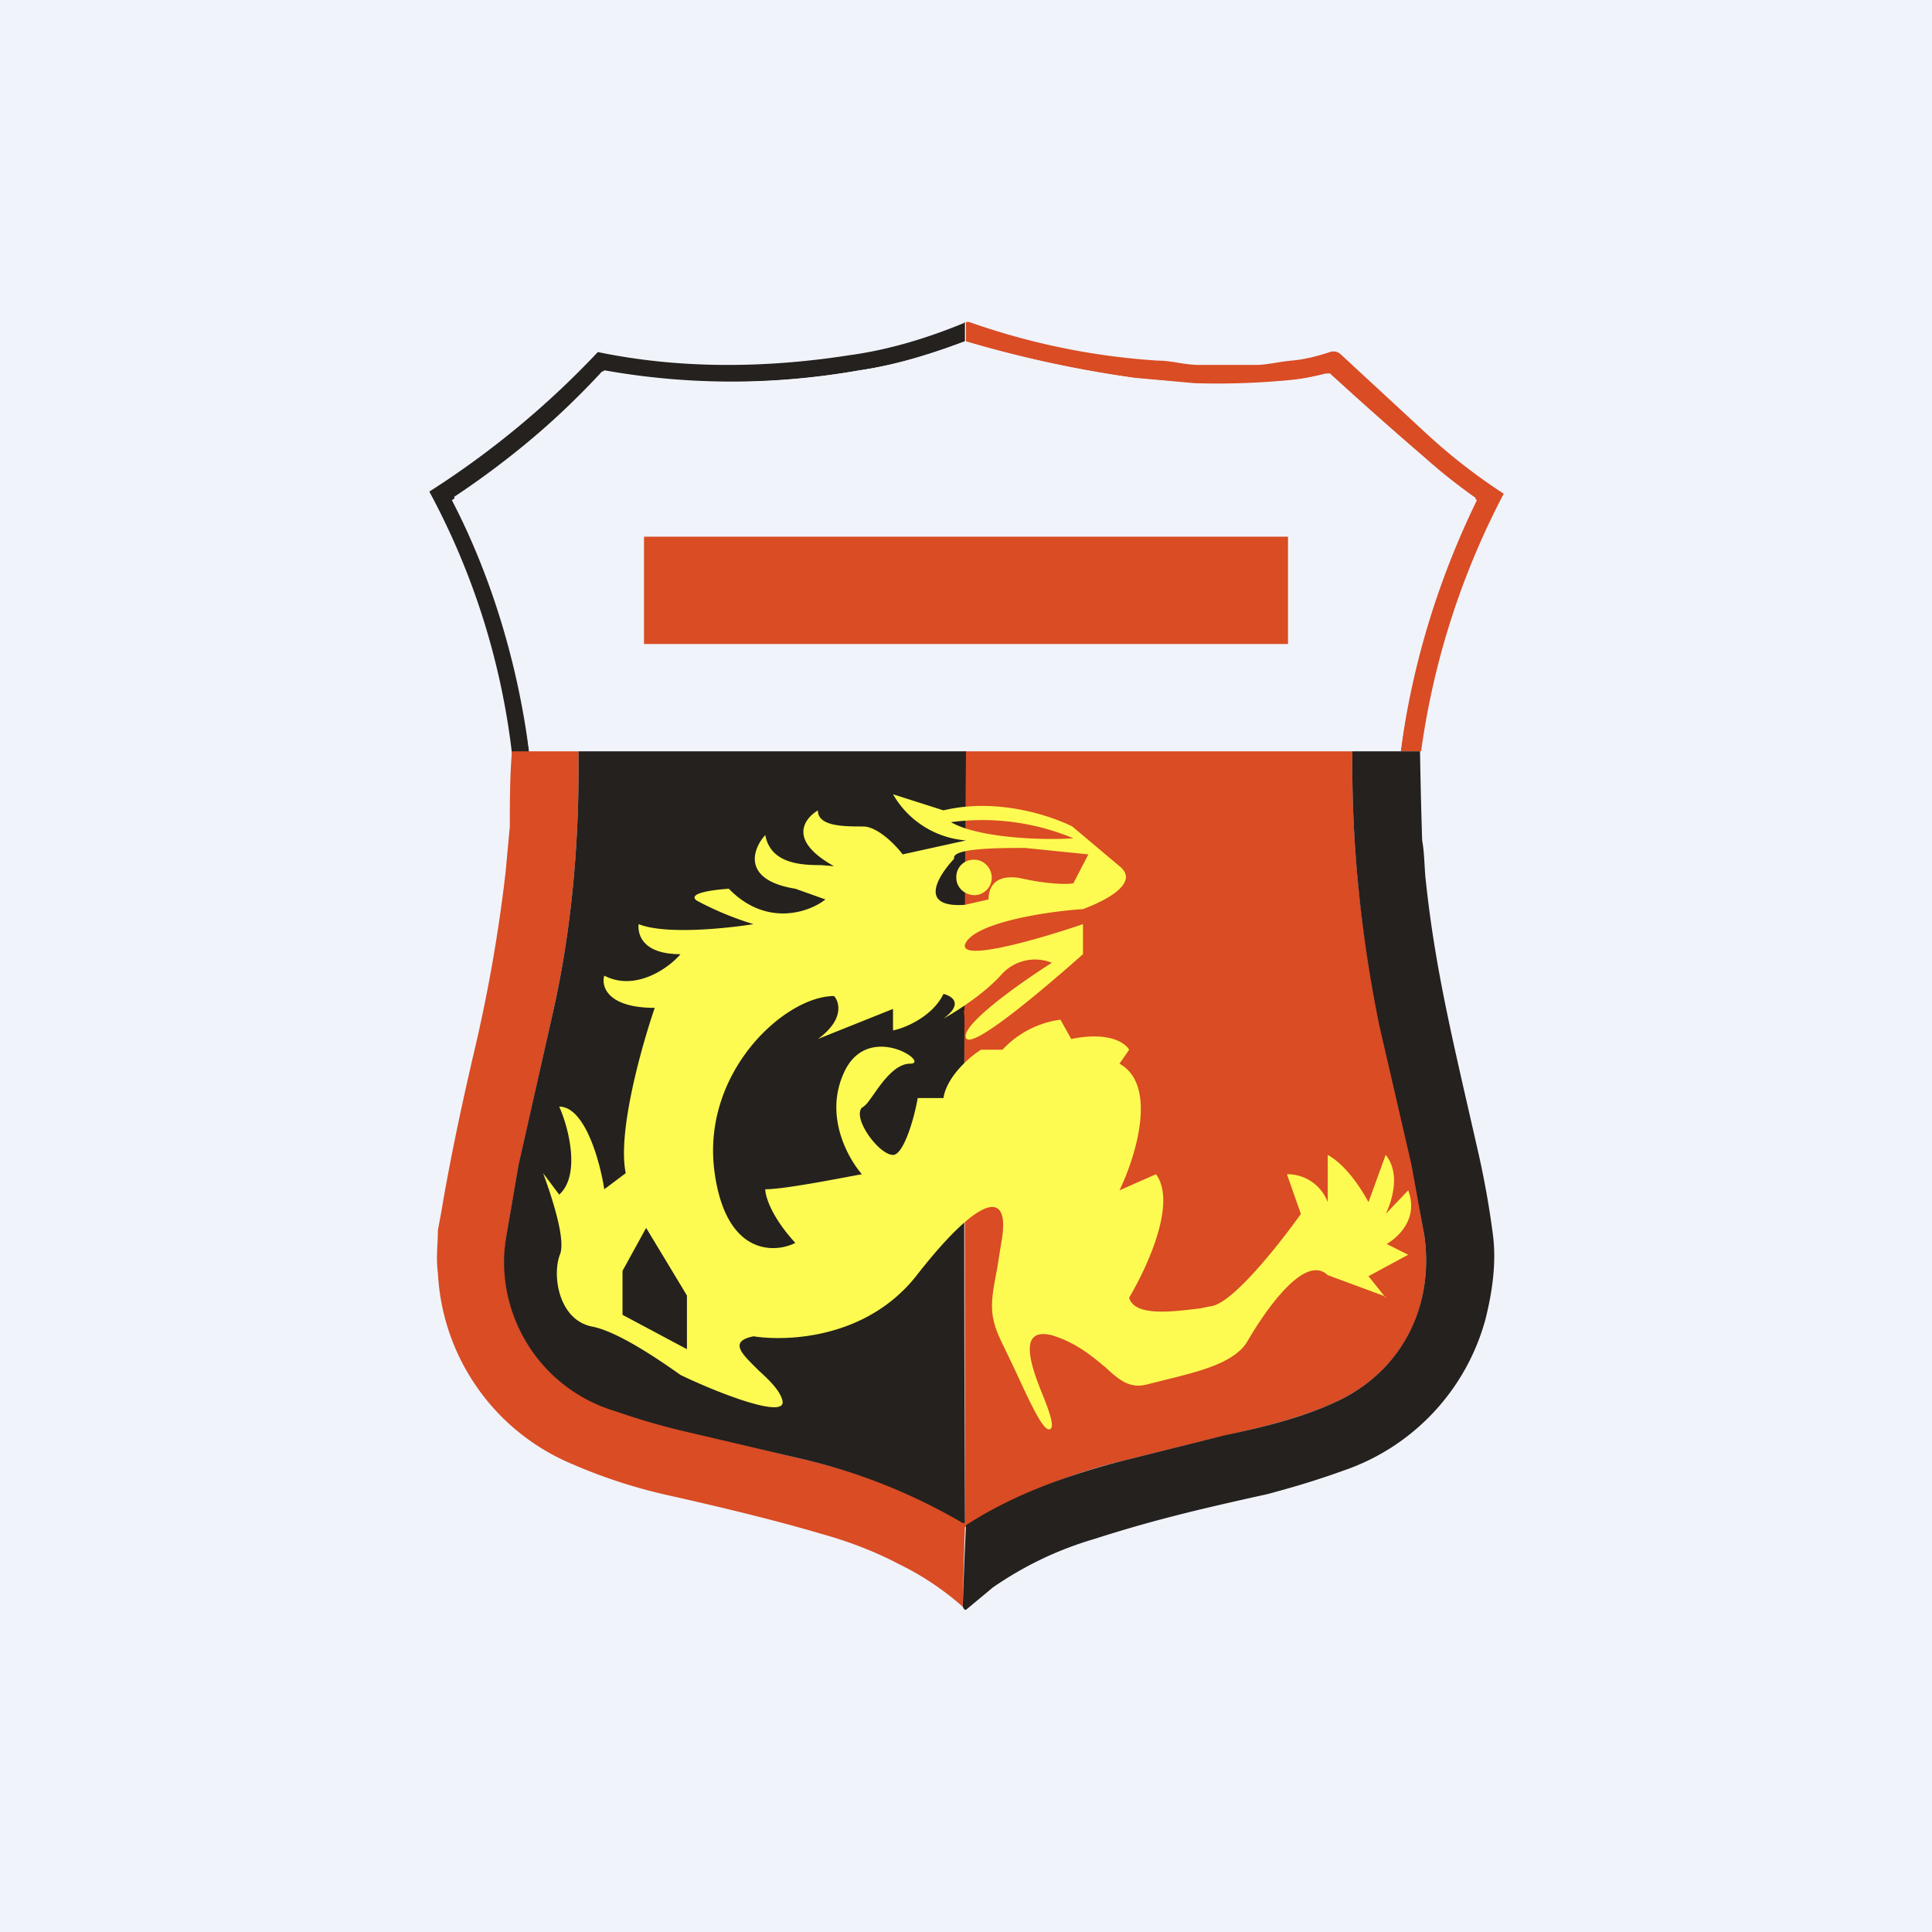 <!-- by TradingView --><svg width="18" height="18" viewBox="0 0 18 18" xmlns="http://www.w3.org/2000/svg"><path fill="#F0F3FA" d="M0 0h18v18H0z"/><path d="M13.23 7h-.18a7.39 7.39 0 0 1 .7-2.36 5.5 5.5 0 0 1-.48-.38 37.69 37.69 0 0 1-.88-.78h-.04a3.16 3.16 0 0 1-.83.1h-.4c-.18-.03-.4-.04-.56-.06A10.96 10.96 0 0 1 9 3.18V3h.03a6.51 6.51 0 0 0 1.76.36c.13 0 .24.04.39.04h.52c.1 0 .22-.03.33-.04.12-.01.24-.04.36-.08a.1.1 0 0 1 .1.02l.8.74a5.38 5.38 0 0 0 .72.56 7.29 7.29 0 0 0-.77 2.4Z" fill="#D94C24"/><path d="M8.99 3v.18c-.32.12-.64.22-.98.27a6.99 6.99 0 0 1-2.4.01 7.99 7.99 0 0 1-1.4 1.2c.38.73.62 1.56.72 2.35h-.1l-.06.01A6.79 6.79 0 0 0 4 4.58a8.24 8.24 0 0 0 1.57-1.3c.77.16 1.57.15 2.34.03.37-.05.73-.16 1.07-.3Z" fill="#24211E"/><path d="M8.99 3.18a10.95 10.95 0 0 0 1.58.34l.56.05a6.95 6.95 0 0 0 .78-.02 3.16 3.16 0 0 0 .48-.07 37.26 37.26 0 0 0 .89.79 5.5 5.5 0 0 0 .48.39c-.36.74-.6 1.52-.71 2.34H4.93a7.03 7.03 0 0 0-.7-2.37 7.99 7.99 0 0 0 1.4-1.18c.79.14 1.58.14 2.38 0 .34-.05.66-.15.98-.27Z" fill="#F0F3FA"/><path d="M12.6 7c-.01.86.08 1.71.26 2.55l.3 1.3.11.66c.09.64-.18 1.23-.78 1.53-.33.16-.7.25-1.06.33l-1.01.25a4.84 4.84 0 0 0-1.43.61 44.17 44.17 0 0 0-.02.74 2.63 2.63 0 0 0-.6-.4c-.19-.1-.43-.2-.72-.28-.37-.11-.85-.23-1.43-.36a4.93 4.93 0 0 1-.89-.29 2.04 2.04 0 0 1-1.25-1.78c-.02-.15 0-.26 0-.4l.03-.16c.07-.42.17-.91.3-1.47a14.5 14.5 0 0 0 .3-1.7l.04-.43c0-.22 0-.47.02-.7h.62c.01.87-.07 1.69-.24 2.44l-.32 1.43-.12.7c-.07.73.3 1.31 1.02 1.57.22.08.46.15.7.2l1.03.25a5.35 5.35 0 0 1 1.53.6c0-8.02-.02-2.67 0-7.19h3.6Z" fill="#D94C24"/><path d="M9 7c-.03 3.2-.01 7.19-.01 7.19h-.02a5.35 5.35 0 0 0-1.51-.6l-1.02-.24a6.28 6.28 0 0 1-.7-.2 1.45 1.45 0 0 1-1.03-1.59l.12-.7.32-1.42c.17-.75.25-1.57.24-2.44H9ZM13.23 7a52.71 52.71 0 0 0 .02.83c.02.11.02.22.03.34.09.87.26 1.54.5 2.6.06.27.1.51.13.74.03.24 0 .5-.07.78a2.06 2.06 0 0 1-1.32 1.41c-.25.09-.45.15-.71.22-.68.15-1.09.25-1.62.42-.34.1-.65.25-.94.45l-.24.2c-.02.02-.03 0-.04-.02a44.17 44.17 0 0 1 .03-.76c.43-.28.93-.46 1.42-.59l1-.25c.38-.08.74-.17 1.07-.33.6-.3.87-.9.78-1.53l-.12-.66-.3-1.3c-.17-.84-.26-1.69-.25-2.55h.63Z" fill="#24211E"/><path d="M9.04 8.24c.04-.03.04-.07.02-.1-.02-.02-.07-.01-.1.02-.04.03-.05.08-.02.1.02.02.07.02.1-.02Z" fill="#838383"/><path d="m9 9.65-.02-.23.1-.1c.06-.07.1-.18.15-.24.01-.01.03-.02.04-.01V9.14c0 .05 0 .05.04.02.09-.1.2-.16.37-.2a.03.03 0 0 1 .02.02.02.02 0 0 1 0 .02.56.56 0 0 1-.28.23.35.35 0 0 0-.13.1c-.07.1-.17.26-.3.32Z" fill="#D94C24"/><path fill-rule="evenodd" d="m12.91 12.08-.54-.2c-.22-.21-.6.36-.75.62-.12.2-.46.28-.74.35l-.2.05c-.16.04-.26-.05-.38-.16-.12-.1-.27-.23-.5-.3-.33-.08-.19.3-.08.57.06.15.1.27.07.3-.06.06-.2-.26-.34-.56l-.12-.25c-.12-.25-.1-.37-.04-.68l.04-.25c.09-.5-.2-.44-.78.3-.46.6-1.21.63-1.53.58-.24.05-.1.17.05.32.1.09.2.19.22.28.04.18-.62-.08-.95-.24-.17-.12-.57-.4-.82-.45-.32-.06-.38-.49-.3-.68.05-.15-.09-.56-.16-.75l.15.2c.2-.18.09-.62 0-.82.24 0 .38.51.42.77l.2-.15c-.08-.38.15-1.19.27-1.54-.44 0-.5-.2-.47-.3.29.15.6-.07.71-.2-.36 0-.4-.19-.39-.28.25.1.82.04 1.07 0a2.9 2.9 0 0 1-.53-.22c-.09-.07.16-.1.3-.11.35.36.75.22.9.1l-.28-.1c-.5-.08-.4-.37-.28-.5.05.27.34.28.52.28l.12.01c-.43-.24-.28-.44-.15-.52 0 .15.24.15.42.15.14 0 .31.18.37.26L9 7.83a.86.86 0 0 1-.68-.43l.47.15c.5-.12 1 .05 1.2.15l.44.37c.2.16-.15.33-.34.4-.32.02-.98.12-1.09.31-.11.2.68-.03 1.09-.17v.28c-.35.31-1.04.9-1.09.78-.05-.12.5-.51.8-.7a.42.42 0 0 0-.47.11c-.16.18-.43.35-.54.41.19-.14.08-.21 0-.23-.1.21-.36.32-.47.34V9.4l-.7.28c.25-.18.2-.35.15-.4-.46 0-1.25.72-1.11 1.66.11.75.55.74.75.64-.22-.24-.28-.43-.28-.5.18 0 .68-.1.9-.14-.13-.15-.35-.54-.17-.94.22-.5.82-.09.62-.09-.14 0-.26.17-.35.3-.03.04-.06.09-.1.11-.09.1.16.44.29.44.1 0 .2-.35.23-.53h.24c.03-.2.25-.39.35-.45h.2a.9.9 0 0 1 .54-.28l.1.18c.34-.07.5.03.54.1l-.09.13c.36.2.15.87 0 1.18l.34-.15c.2.27-.09.88-.25 1.15.05.18.41.13.66.1l.1-.02c.2-.02.64-.58.84-.86l-.13-.37a.4.4 0 0 1 .38.26v-.44c.18.1.32.33.38.44l.16-.44c.14.17.06.43 0 .55l.21-.22c.1.27-.1.44-.2.5l.2.1-.37.2.16.2ZM8.86 7.66a2.2 2.2 0 0 1 1.14.15c-.27.02-.88 0-1.14-.15Zm.7.24c-.24 0-.7 0-.67.1-.15.16-.34.46.1.43l.22-.05c0-.08.03-.24.29-.2.26.06.44.06.5.05l.14-.27-.59-.06ZM5.8 11.84l.22-.4.38.63v.5l-.6-.32v-.4Zm3.28-3.5c.08 0 .16-.07.16-.16 0-.1-.08-.17-.16-.17a.16.16 0 0 0-.17.17c0 .09.08.16.17.16Z" fill="#FDFA52"/><path fill="#D94C24" d="M6 5h6v1H6z"/></svg>
